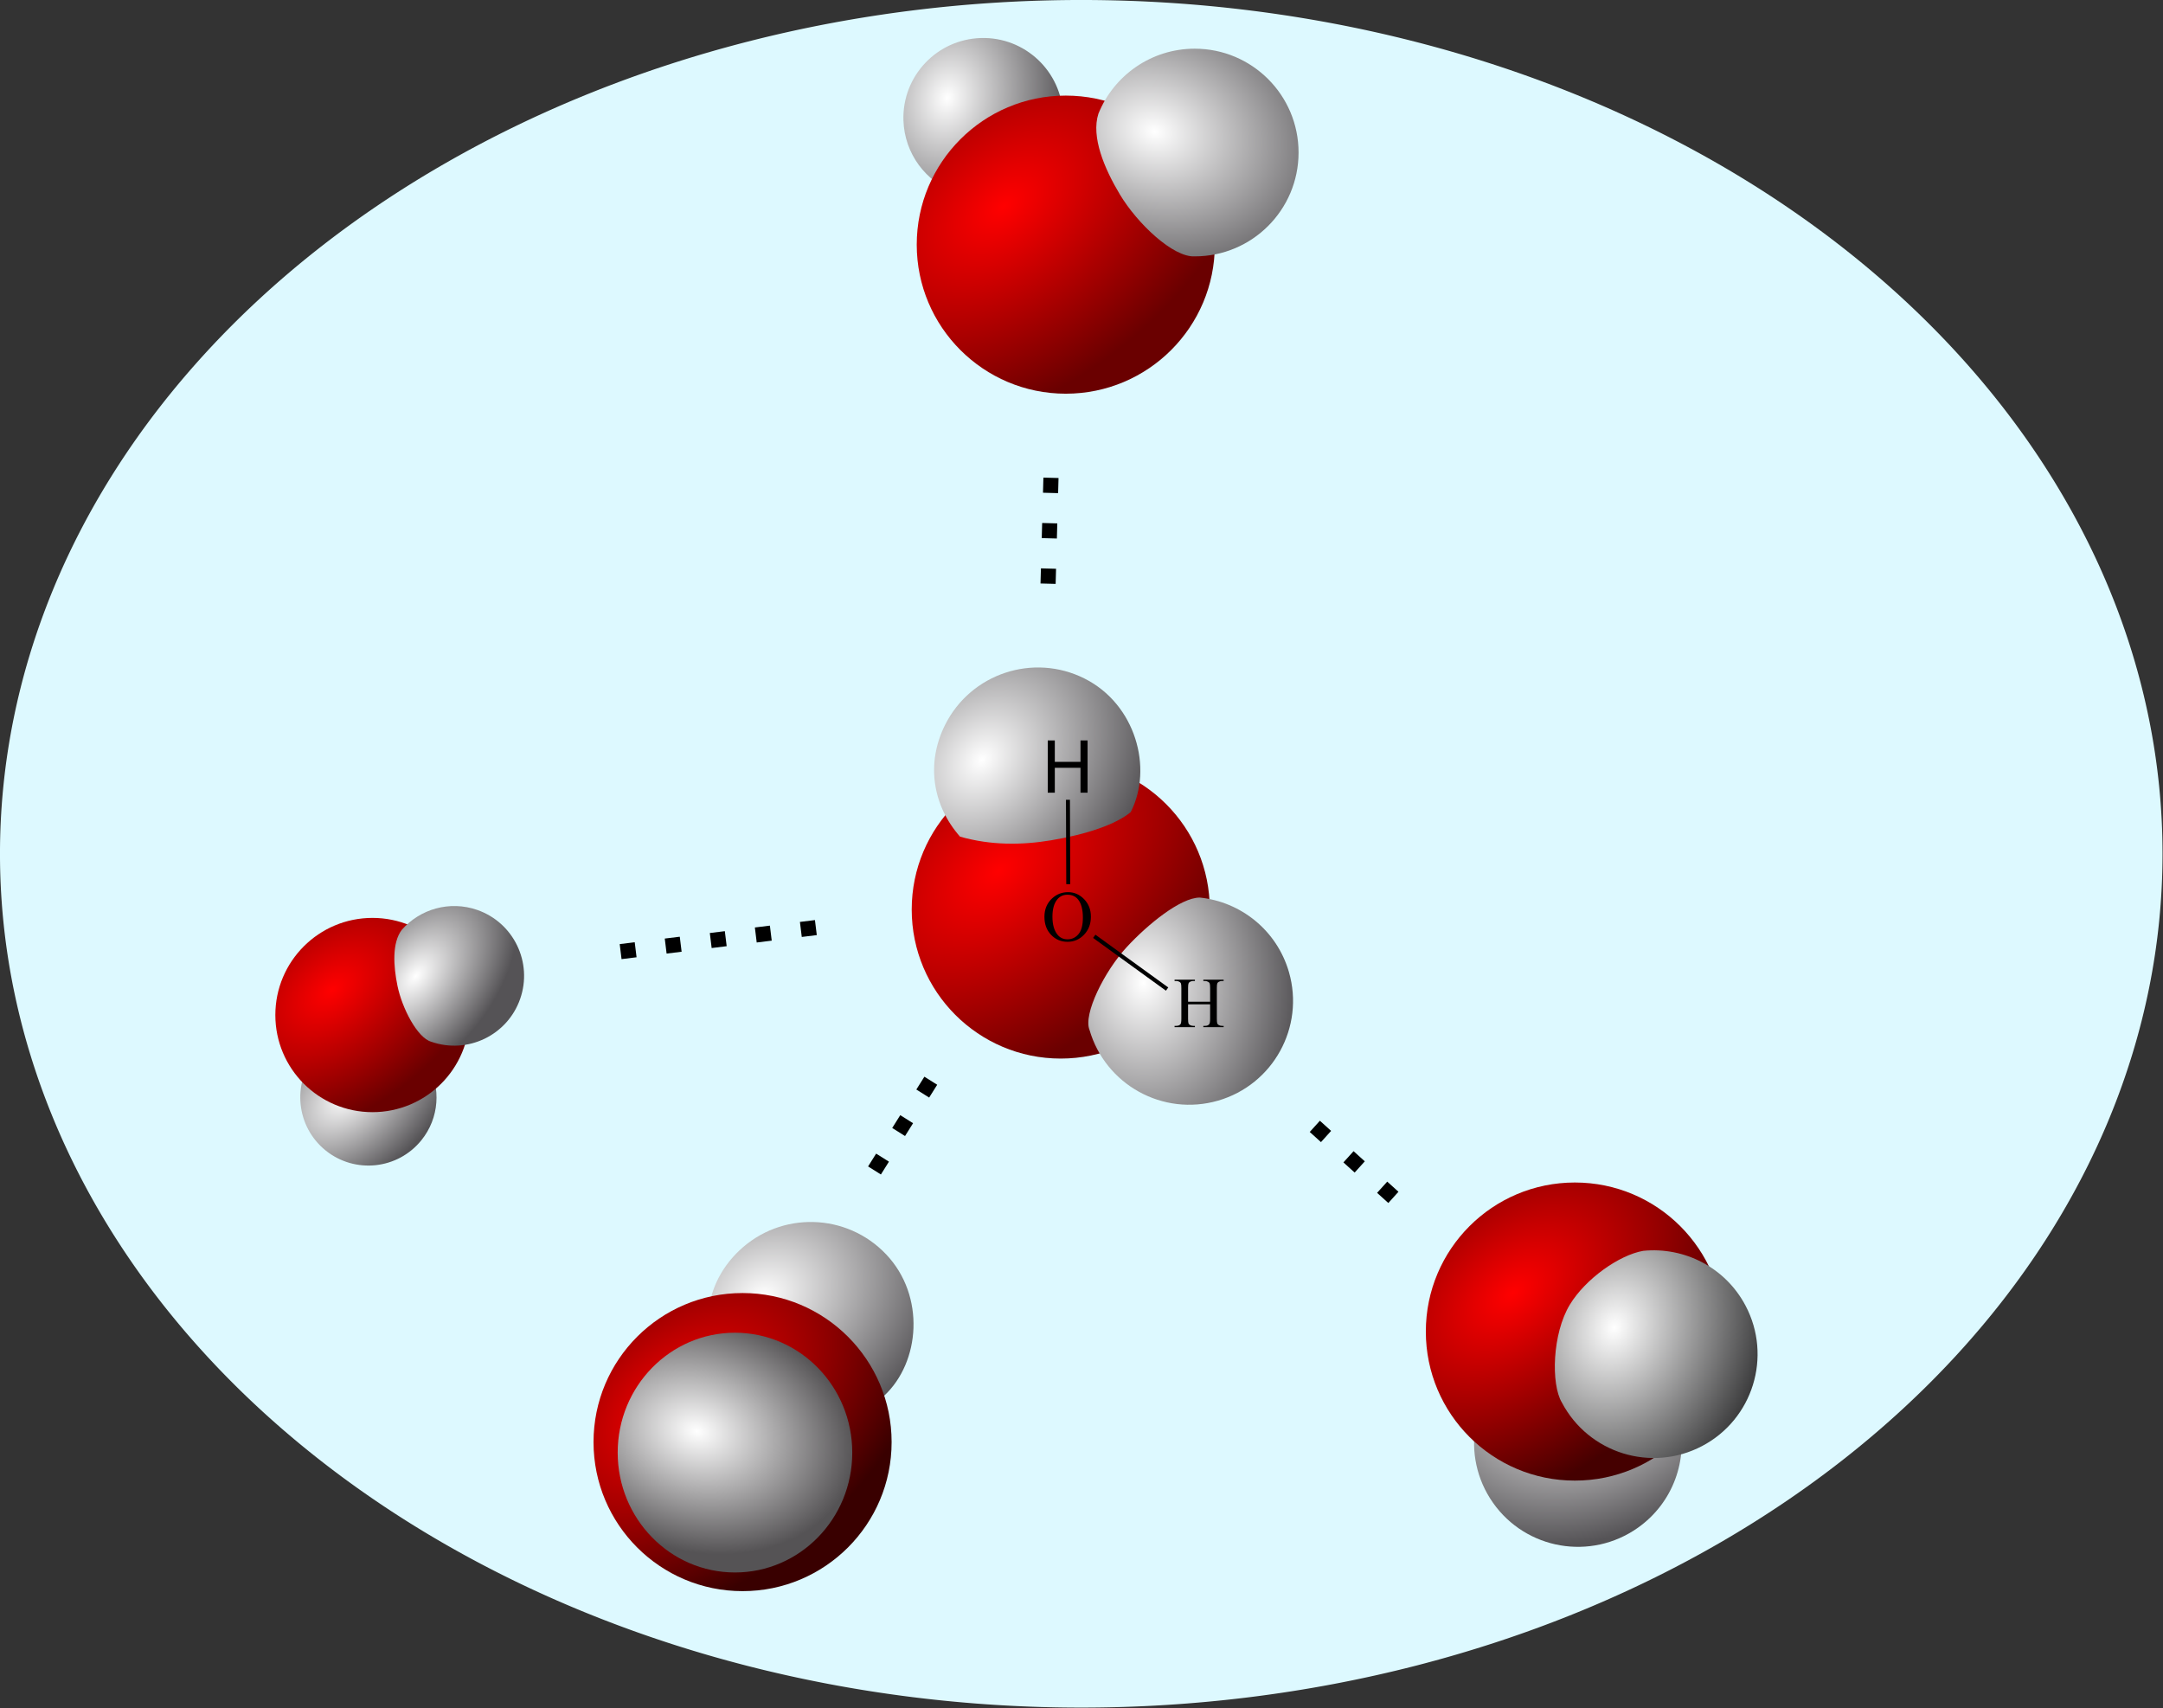 <?xml version="1.0" encoding="UTF-8" standalone="no"?>
<!-- Created with Inkscape (http://www.inkscape.org/) -->

<svg
   xmlns:dc="http://purl.org/dc/elements/1.1/"
   xmlns:cc="http://creativecommons.org/ns#"
   xmlns:rdf="http://www.w3.org/1999/02/22-rdf-syntax-ns#"
   xmlns:svg="http://www.w3.org/2000/svg"
   xmlns="http://www.w3.org/2000/svg"
   xmlns:xlink="http://www.w3.org/1999/xlink"
   xmlns:sodipodi="http://sodipodi.sourceforge.net/DTD/sodipodi-0.dtd"
   xmlns:inkscape="http://www.inkscape.org/namespaces/inkscape"
   version="1.1"
   width="543.186"
   height="428.936"
   id="svg2816"
   inkscape:version="0.48.3.1 r9886"
   sodipodi:docname="hydrogen-bonds.svg">
  <rect width="100%" height="100%" fill="#333333" stroke="none"/>
  <sodipodi:namedview
     pagecolor="#ffffff"
     bordercolor="#666666"
     borderopacity="1"
     objecttolerance="10"
     gridtolerance="10"
     guidetolerance="10"
     inkscape:pageopacity="0"
     inkscape:pageshadow="2"
     inkscape:window-width="1050"
     inkscape:window-height="714"
     id="namedview118"
     showgrid="false"
     inkscape:zoom="1.2332839"
     inkscape:cx="271.59303"
     inkscape:cy="214.46806"
     inkscape:window-x="312"
     inkscape:window-y="27"
     inkscape:window-maximized="0"
     inkscape:current-layer="svg2816"
     fit-margin-top="0"
     fit-margin-left="0"
     fit-margin-right="0"
     fit-margin-bottom="0" />
  <defs
     id="defs2820">
    <linearGradient
       id="linearGradient3718">
      <stop
         style="stop-color:#bcedfe;stop-opacity:1;"
         offset="0"
         id="stop3720" />
      <stop
         style="stop-color:#ffffff;stop-opacity:1;"
         offset="1"
         id="stop3722" />
    </linearGradient>
    <linearGradient
       id="linearGradient3710">
      <stop
         id="stop3712"
         offset="0"
         style="stop-color:#65ccff;stop-opacity:1;" />
      <stop
         id="stop3714"
         offset="1"
         style="stop-color:#000000;stop-opacity:0;" />
    </linearGradient>
    <inkscape:perspective
       sodipodi:type="inkscape:persp3d"
       inkscape:vp_x="0 : 198.5 : 1"
       inkscape:vp_y="0 : 1000 : 0"
       inkscape:vp_z="400 : 198.5 : 1"
       inkscape:persp3d-origin="200 : 132.33333 : 1"
       id="perspective122" />
    <linearGradient
       id="linearGradient4011">
      <stop
         id="stop4013"
         style="stop-color:#ffffff;stop-opacity:1"
         offset="0" />
      <stop
         id="stop4015"
         style="stop-color:#353536;stop-opacity:1"
         offset="1" />
    </linearGradient>
    <linearGradient
       id="linearGradient4005">
      <stop
         id="stop4007"
         style="stop-color:#ff0000;stop-opacity:1"
         offset="0" />
      <stop
         id="stop4009"
         style="stop-color:#450000;stop-opacity:1"
         offset="1" />
    </linearGradient>
    <linearGradient
       id="linearGradient3999">
      <stop
         id="stop4001"
         style="stop-color:#ff0000;stop-opacity:1"
         offset="0" />
      <stop
         id="stop4003"
         style="stop-color:#390000;stop-opacity:1"
         offset="1" />
    </linearGradient>
    <linearGradient
       id="linearGradient3991">
      <stop
         id="stop3993"
         style="stop-color:#ffffff;stop-opacity:1"
         offset="0" />
      <stop
         id="stop3995"
         style="stop-color:#555355;stop-opacity:1"
         offset="1" />
    </linearGradient>
    <linearGradient
       id="linearGradient3707">
      <stop
         id="stop3709"
         style="stop-color:#ffffff;stop-opacity:1"
         offset="0" />
      <stop
         id="stop3711"
         style="stop-color:#555356;stop-opacity:1"
         offset="1" />
    </linearGradient>
    <linearGradient
       id="linearGradient3602">
      <stop
         id="stop3604"
         style="stop-color:#ff0000;stop-opacity:1"
         offset="0" />
      <stop
         id="stop3606"
         style="stop-color:#6a0000;stop-opacity:1"
         offset="1" />
    </linearGradient>
    <radialGradient
       cx="21.487"
       cy="76.58"
       r="38.691"
       fx="21.487"
       fy="76.58"
       id="radialGradient3608"
       xlink:href="#linearGradient3602"
       gradientUnits="userSpaceOnUse"
       gradientTransform="matrix(0.725,0.947,-1.512,1.157,352.284,-57.203)" />
    <linearGradient
       id="linearGradient3602-7">
      <stop
         id="stop3604-4"
         style="stop-color:#ff0000;stop-opacity:1"
         offset="0" />
      <stop
         id="stop3606-0"
         style="stop-color:#6a0000;stop-opacity:1"
         offset="1" />
    </linearGradient>
    <radialGradient
       cx="21.487"
       cy="76.58"
       r="38.691"
       fx="21.487"
       fy="76.58"
       id="radialGradient3627"
       xlink:href="#linearGradient3602-7"
       gradientUnits="userSpaceOnUse"
       gradientTransform="matrix(0.725,0.947,-1.512,1.157,351.022,109.755)" />
    <radialGradient
       cx="21.487"
       cy="76.58"
       r="38.691"
       fx="21.487"
       fy="76.58"
       id="radialGradient3627-5"
       xlink:href="#linearGradient4005"
       gradientUnits="userSpaceOnUse"
       gradientTransform="matrix(0.725,0.947,-1.512,1.157,480.131,215.734)" />
    <radialGradient
       cx="21.487"
       cy="76.58"
       r="38.691"
       fx="21.487"
       fy="76.58"
       id="radialGradient3627-2"
       xlink:href="#linearGradient3999"
       gradientUnits="userSpaceOnUse"
       gradientTransform="matrix(0.725,0.947,-1.512,1.157,271.117,243.49)" />
    <linearGradient
       id="linearGradient3602-2">
      <stop
         id="stop3604-3"
         style="stop-color:#ff0000;stop-opacity:1"
         offset="0" />
      <stop
         id="stop3606-2"
         style="stop-color:#6a0000;stop-opacity:1"
         offset="1" />
    </linearGradient>
    <radialGradient
       cx="21.487"
       cy="76.58"
       r="38.691"
       fx="21.487"
       fy="76.58"
       id="radialGradient3627-21"
       xlink:href="#linearGradient3602-2"
       gradientUnits="userSpaceOnUse"
       gradientTransform="matrix(0.472,0.617,-0.985,0.754,148.695,177.573)" />
    <radialGradient
       cx="-328.871"
       cy="138.782"
       r="26.074"
       fx="-328.871"
       fy="138.782"
       id="radialGradient3721"
       xlink:href="#linearGradient3707"
       gradientUnits="userSpaceOnUse"
       gradientTransform="matrix(1.848,0.495,-0.387,1.446,951.414,-4.846)" />
    <linearGradient
       id="linearGradient3707-5">
      <stop
         id="stop3709-7"
         style="stop-color:#ffffff;stop-opacity:1"
         offset="0" />
      <stop
         id="stop3711-6"
         style="stop-color:#555356;stop-opacity:1"
         offset="1" />
    </linearGradient>
    <radialGradient
       cx="-321.1"
       cy="131.558"
       r="26.074"
       fx="-321.1"
       fy="131.558"
       id="radialGradient3740"
       xlink:href="#linearGradient3707-5"
       gradientUnits="userSpaceOnUse"
       gradientTransform="matrix(0.338,-1.432,1.121,0.265,198.96,-470.115)" />
    <linearGradient
       id="linearGradient3707-2">
      <stop
         id="stop3709-79"
         style="stop-color:#ffffff;stop-opacity:1"
         offset="0" />
      <stop
         id="stop3711-5"
         style="stop-color:#555356;stop-opacity:1"
         offset="1" />
    </linearGradient>
    <radialGradient
       cx="-325.511"
       cy="148.005"
       r="26.074"
       fx="-325.511"
       fy="148.005"
       id="radialGradient3778"
       xlink:href="#linearGradient3707-2"
       gradientUnits="userSpaceOnUse"
       gradientTransform="matrix(0.038,1.913,-1.497,0.03,521.089,865.079)" />
    <linearGradient
       id="linearGradient3707-1">
      <stop
         id="stop3709-2"
         style="stop-color:#ffffff;stop-opacity:1"
         offset="0" />
      <stop
         id="stop3711-3"
         style="stop-color:#555356;stop-opacity:1"
         offset="1" />
    </linearGradient>
    <radialGradient
       cx="-326.836"
       cy="132.158"
       r="26.074"
       fx="-326.836"
       fy="132.158"
       id="radialGradient3816"
       xlink:href="#linearGradient3707-1"
       gradientUnits="userSpaceOnUse"
       gradientTransform="matrix(1.271,-1.43,1.119,0.994,514.103,-407.914)" />
    <radialGradient
       cx="-327.548"
       cy="145.683"
       r="26.074"
       fx="-327.548"
       fy="145.683"
       id="radialGradient3854"
       xlink:href="#linearGradient4011"
       gradientUnits="userSpaceOnUse"
       gradientTransform="matrix(-0.578,1.729,-1.42,-0.475,422.929,968.942)" />
    <linearGradient
       id="linearGradient3707-11-2">
      <stop
         id="stop3709-3-7"
         style="stop-color:#ffffff;stop-opacity:1"
         offset="0" />
      <stop
         id="stop3711-8-7"
         style="stop-color:#555356;stop-opacity:1"
         offset="1" />
    </linearGradient>
    <radialGradient
       cx="-325.753"
       cy="149.521"
       r="26.074"
       fx="-325.753"
       fy="149.521"
       id="radialGradient3892"
       xlink:href="#linearGradient3707-11-2"
       gradientUnits="userSpaceOnUse"
       gradientTransform="matrix(-1.795,0.661,-0.518,-1.405,-111.105,773.149)" />
    <linearGradient
       id="linearGradient3707-1-1">
      <stop
         id="stop3709-2-9"
         style="stop-color:#ffffff;stop-opacity:1"
         offset="0" />
      <stop
         id="stop3711-3-8"
         style="stop-color:#555356;stop-opacity:1"
         offset="1" />
    </linearGradient>
    <radialGradient
       cx="-326.836"
       cy="132.158"
       r="26.074"
       fx="-326.836"
       fy="132.158"
       id="radialGradient3930"
       xlink:href="#linearGradient3707-1-1"
       gradientUnits="userSpaceOnUse"
       gradientTransform="matrix(1.681,-0.913,0.715,1.316,646.512,-146.661)" />
    <radialGradient
       cx="-262.874"
       cy="362.666"
       r="14.299"
       fx="-262.874"
       fy="362.666"
       id="radialGradient3997"
       xlink:href="#linearGradient3991"
       gradientUnits="userSpaceOnUse"
       gradientTransform="matrix(2.73,0.719,-0.536,2.036,1087.065,-189.941)" />
    <linearGradient
       id="linearGradient3707-5-2">
      <stop
         id="stop3709-7-4"
         style="stop-color:#ffffff;stop-opacity:1"
         offset="0" />
      <stop
         id="stop3711-6-8"
         style="stop-color:#555356;stop-opacity:1"
         offset="1" />
    </linearGradient>
    <radialGradient
       cx="-319.789"
       cy="143.931"
       r="26.074"
       fx="-319.789"
       fy="143.931"
       id="radialGradient4034"
       xlink:href="#linearGradient3707-5-2"
       gradientUnits="userSpaceOnUse"
       gradientTransform="matrix(-0.943,0.828,-0.521,-0.594,-139.55,625.397)" />
    <linearGradient
       id="linearGradient3707-5-0">
      <stop
         id="stop3709-7-9"
         style="stop-color:#ffffff;stop-opacity:1"
         offset="0" />
      <stop
         id="stop3711-6-0"
         style="stop-color:#555356;stop-opacity:1"
         offset="1" />
    </linearGradient>
    <radialGradient
       cx="-329.385"
       cy="145.778"
       r="26.074"
       fx="-329.385"
       fy="145.778"
       id="radialGradient4072"
       xlink:href="#linearGradient3707-5-0"
       gradientUnits="userSpaceOnUse"
       gradientTransform="matrix(0.59,0.474,-0.778,0.969,412.179,260.004)" />
  </defs>
  <path
     sodipodi:type="arc"
     style="fill:#ddf9ff;fill-opacity:1;stroke:none"
     id="path3700"
     sodipodi:cx="292.24252"
     sodipodi:cy="227.88983"
     sodipodi:rx="279.64587"
     sodipodi:ry="216.34764"
     d="m 571.888,227.89 a 279.646,216.348 0 1 1 -559.292,0 279.646,216.348 0 1 1 559.292,0 z"
     transform="matrix(0.971,0,0,0.991,-12.234,-11.442)" />
  <path
     d="m 246.327,9.549 c 11.069,-0.327 20.307,8.381 20.634,19.45 0.35,4.16 -5.997,11.261 -11.503,14.789 -4.909,3.147 -10.972,5.93 -15.492,4.615 -7.44,-2.752 -12.841,-9.804 -13.09,-18.22 -0.327,-11.069 8.381,-20.307 19.45,-20.634 z"
     id="path3705-1"
     style="fill:url(#radialGradient3740);fill-opacity:1;fill-rule:nonzero;stroke:none"
     inkscape:connector-curvature="0" />
  <path
     d="m 305.075,61.434 c 0,20.671 -16.758,37.429 -37.429,37.429 -20.671,0 -37.429,-16.758 -37.429,-37.429 0,-20.671 16.758,-37.429 37.429,-37.429 20.671,0 37.429,16.758 37.429,37.429 z"
     id="path2828"
     style="fill:url(#radialGradient3608);fill-opacity:1;fill-rule:nonzero;stroke:none"
     inkscape:connector-curvature="0" />
  <path
     d="m 303.813,228.392 c 0,20.671 -16.758,37.429 -37.429,37.429 -20.671,0 -37.429,-16.758 -37.429,-37.429 0,-20.671 16.758,-37.429 37.429,-37.429 20.671,0 37.429,16.758 37.429,37.429 z"
     id="path2828-9"
     style="fill:url(#radialGradient3627);fill-opacity:1;fill-rule:nonzero;stroke:none"
     inkscape:connector-curvature="0" />
  <path
     d="m 374.949,377.387 c -8.302,-11.766 -5.494,-28.035 6.272,-36.337 4.259,-3.366 16.869,-4.628 24.648,-1.192 6.937,3.063 13.954,10.684 15.773,16.527 2.358,10.043 -1.41,20.962 -10.356,27.274 -11.766,8.302 -28.035,5.494 -36.337,-6.272 z"
     id="path3705-7-9"
     style="fill:url(#radialGradient3892);fill-opacity:1;fill-rule:nonzero;stroke:none"
     inkscape:connector-curvature="0" />
  <path
     d="m 432.922,334.371 c 0,20.671 -16.758,37.429 -37.429,37.429 -20.671,0 -37.429,-16.758 -37.429,-37.429 0,-20.671 16.758,-37.429 37.429,-37.429 20.671,0 37.429,16.758 37.429,37.429 z"
     id="path2828-5"
     style="fill:url(#radialGradient3627-5);fill-opacity:1;fill-rule:nonzero;stroke:none"
     inkscape:connector-curvature="0" />
  <path
     d="m 222.534,314.987 c 9.91,10.448 8.541,27.061 -0.472,35.477 -4.471,1.664 -12.329,1.513 -21.203,-0.118 -7.458,-1.371 -14.699,-3.954 -21.22,-8.642 -3.78,-9.599 -1.91,-20.155 6.034,-27.691 10.448,-9.91 26.951,-9.475 36.862,0.973 z"
     id="path3705-3-6"
     style="fill:url(#radialGradient3930);fill-opacity:1;fill-rule:nonzero;stroke:none"
     inkscape:connector-curvature="0" />
  <path
     d="m 223.908,362.127 c 0,20.671 -16.758,37.429 -37.429,37.429 -20.671,0 -37.429,-16.758 -37.429,-37.429 0,-20.671 16.758,-37.429 37.429,-37.429 20.671,0 37.429,16.758 37.429,37.429 z"
     id="path2828-7"
     style="fill:url(#radialGradient3627-2);fill-opacity:1;fill-rule:nonzero;stroke:none"
     inkscape:connector-curvature="0" />
  <path
     d="m 81.782,288.9 c -7.357,-5.928 -8.515,-16.697 -2.587,-24.054 2.081,-2.891 10.134,-3.973 15.66,-3.207 4.928,0.683 10.402,2.242 12.602,5.602 3.296,5.911 2.886,13.478 -1.622,19.072 -5.928,7.357 -16.697,8.515 -24.054,2.587 z"
     id="path3705-1-6"
     style="fill:url(#radialGradient4034);fill-opacity:1;fill-rule:nonzero;stroke:none"
     inkscape:connector-curvature="0" />
  <path
     d="m 117.929,254.887 c 0,13.471 -10.921,24.392 -24.392,24.392 -13.471,0 -24.392,-10.921 -24.392,-24.392 0,-13.471 10.921,-24.392 24.392,-24.392 13.471,0 24.392,10.921 24.392,24.392 z"
     id="path2828-6"
     style="fill:url(#radialGradient3627-21);fill-opacity:1;fill-rule:nonzero;stroke:none"
     inkscape:connector-curvature="0" />
  <path
     d="m 326.102,38.303 c 0,14.4 -11.674,26.074 -26.074,26.074 -5.421,0.295 -14.407,-8.228 -18.782,-15.52 -3.902,-6.502 -7.286,-14.49 -5.404,-20.314 3.863,-9.565 13.237,-16.315 24.186,-16.315 14.4,0 26.074,11.674 26.074,26.074 z"
     id="path3705"
     style="fill:url(#radialGradient3721);fill-opacity:1;fill-rule:nonzero;stroke:none"
     inkscape:connector-curvature="0" />
  <path
     d="m 305.883,276.383 c -13.833,4.001 -28.291,-3.969 -32.293,-17.802 -1.579,-3.864 3.69,-14.654 9.479,-20.883 5.162,-5.555 13.367,-12.287 18.223,-12.308 10.262,1.053 19.35,8.182 22.393,18.7 4.001,13.833 -3.969,28.291 -17.802,32.293 z"
     id="path3705-4"
     style="fill:url(#radialGradient3778);fill-opacity:1;fill-rule:nonzero;stroke:none"
     inkscape:connector-curvature="0" />
  <path
     d="m 272.345,170.385 c 12.872,6.456 17.233,22.545 11.618,33.524 -3.638,3.085 -11.08,5.615 -19.98,7.098 -7.48,1.247 -15.167,1.279 -22.894,-0.912 -6.818,-7.742 -8.649,-18.305 -3.741,-28.092 6.456,-12.872 22.124,-18.074 34.996,-11.618 z"
     id="path3705-3"
     style="fill:url(#radialGradient3816);fill-opacity:1;fill-rule:nonzero;stroke:none"
     inkscape:connector-curvature="0" />
  <path
     d="m 427.455,363.113 c -12.739,6.714 -28.509,1.83 -35.224,-10.909 -2.788,-4.658 -2.412,-17.325 1.998,-24.595 3.933,-6.483 12.395,-12.458 18.425,-13.509 10.263,-1.042 20.604,4.103 25.71,13.79 6.714,12.739 1.83,28.509 -10.909,35.224 z"
     id="path3705-7"
     style="fill:url(#radialGradient3854);fill-opacity:1;fill-rule:nonzero;stroke:none"
     inkscape:connector-curvature="0" />
  <path
     d="m 214.025,364.763 c 0,16.625 -13.187,30.103 -29.453,30.103 -16.267,0 -29.453,-13.478 -29.453,-30.103 0,-16.625 13.187,-30.103 29.453,-30.103 16.267,0 29.453,13.478 29.453,30.103 z"
     id="path3989"
     style="fill:url(#radialGradient3997);fill-opacity:1;fill-rule:nonzero;stroke:none"
     inkscape:connector-curvature="0" />
  <path
     d="m 130.622,250.846 c -3.201,9.136 -13.202,13.947 -22.338,10.745 -3.504,-1.018 -7.311,-8.423 -8.466,-14.021 -1.03,-4.992 -1.401,-10.812 1.088,-14.089 4.577,-5.21 12.024,-7.408 18.971,-4.974 9.136,3.201 13.947,13.202 10.745,22.338 z"
     id="path3705-1-0"
     style="fill:url(#radialGradient4072);fill-opacity:1;fill-rule:nonzero;stroke:none"
     inkscape:connector-curvature="0" />
  <path
     d="m 155.855,238.961 51.186,-6.296"
     id="path4195"
     style="fill:none;stroke:#000000;stroke-width:3.8;stroke-linecap:butt;stroke-linejoin:miter;stroke-miterlimit:4;stroke-opacity:1;stroke-dasharray:3.8, 7.6;stroke-dashoffset:0"
     inkscape:connector-curvature="0" />
  <path
     d="m 263.199,146.574 0.868,-31.826"
     id="path4195-1"
     style="fill:none;stroke:#000000;stroke-width:3.8;stroke-linecap:butt;stroke-linejoin:miter;stroke-miterlimit:4;stroke-opacity:1;stroke-dasharray:3.8, 7.6;stroke-dashoffset:0"
     inkscape:connector-curvature="0" />
  <path
     d="m 219.608,293.916 14.647,-23.344"
     id="path4195-5"
     style="fill:none;stroke:#000000;stroke-width:3.8;stroke-linecap:butt;stroke-linejoin:miter;stroke-miterlimit:4;stroke-opacity:1;stroke-dasharray:3.8, 7.6;stroke-dashoffset:0"
     inkscape:connector-curvature="0" />
  <path
     d="m 330.185,282.841 20.719,18.726"
     id="path4195-8"
     style="fill:none;stroke:#000000;stroke-width:3.8;stroke-linecap:butt;stroke-linejoin:miter;stroke-miterlimit:4;stroke-opacity:1;stroke-dasharray:3.8, 7.6;stroke-dashoffset:0"
     inkscape:connector-curvature="0" />
  <g
     transform="translate(452.267,1.295)"
     id="text4327"
     style="font-size:18px;font-style:normal;font-variant:normal;font-weight:normal;font-stretch:normal;fill:#000000;fill-opacity:1;stroke:none;font-family:DejaVu Sans;-inkscape-font-specification:DejaVu Sans">
    <path
       d="m -189.148,184.637 1.775,0 0,5.379 6.451,0 0,-5.379 1.775,0 0,13.122 -1.775,0 0,-6.249 -6.451,0 0,6.249 -1.775,0 z"
       id="path4343"
       inkscape:connector-curvature="0" />
  </g>
  <g
     transform="translate(452.267,1.295)"
     id="text4331"
     style="font-size:18px;font-style:normal;font-weight:normal;fill:#000000;fill-opacity:1;stroke:none;font-family:Times New Roman;-inkscape-font-specification:Times New Roman">
    <path
       d="m -184.034,222.741 c 1.547,2e-5 2.887,0.587 4.021,1.762 1.134,1.175 1.701,2.641 1.701,4.399 -10e-6,1.811 -0.571,3.313 -1.714,4.509 -1.143,1.195 -2.525,1.793 -4.148,1.793 -1.641,0 -3.019,-0.583 -4.135,-1.749 -1.116,-1.166 -1.674,-2.675 -1.674,-4.526 0,-1.893 0.645,-3.437 1.934,-4.632 1.119,-1.037 2.458,-1.556 4.017,-1.556 z m -0.167,0.642 c -1.066,1e-5 -1.922,0.396 -2.566,1.187 -0.803,0.984 -1.204,2.426 -1.204,4.324 0,1.945 0.416,3.442 1.248,4.491 0.639,0.797 1.482,1.195 2.531,1.195 1.119,0 2.043,-0.437 2.773,-1.31 0.729,-0.873 1.094,-2.25 1.094,-4.131 -1e-5,-2.039 -0.401,-3.56 -1.204,-4.562 -0.645,-0.797 -1.535,-1.195 -2.672,-1.195 z"
       id="path4340"
       inkscape:connector-curvature="0" />
  </g>
  <g
     transform="translate(452.267,1.295)"
     id="text4335"
     style="font-size:18px;font-style:normal;font-weight:normal;fill:#000000;fill-opacity:1;stroke:none;font-family:Times New Roman;-inkscape-font-specification:Times New Roman">
    <path
       d="m -153.908,250.25 5.537,0 0,-3.41 c -1e-5,-0.609 -0.038,-1.011 -0.114,-1.204 -0.059,-0.146 -0.182,-0.272 -0.369,-0.378 -0.252,-0.141 -0.519,-0.211 -0.8,-0.211 l -0.422,0 0,-0.325 5.098,0 0,0.325 -0.422,0 c -0.281,1e-5 -0.548,0.067 -0.8,0.202 -0.188,0.094 -0.315,0.236 -0.382,0.426 -0.067,0.19 -0.101,0.579 -0.101,1.165 l 0,7.69 c -1e-5,0.604 0.038,1.002 0.114,1.195 0.059,0.146 0.179,0.272 0.36,0.378 0.258,0.141 0.527,0.211 0.809,0.211 l 0.422,0 0,0.325 -5.098,0 0,-0.325 0.422,0 c 0.486,0 0.841,-0.144 1.063,-0.431 0.146,-0.188 0.22,-0.639 0.22,-1.354 l 0,-3.63 -5.537,0 0,3.63 c 0,0.604 0.038,1.002 0.114,1.195 0.059,0.146 0.182,0.272 0.369,0.378 0.252,0.141 0.519,0.211 0.8,0.211 l 0.431,0 0,0.325 -5.106,0 0,-0.325 0.422,0 c 0.492,0 0.85,-0.144 1.072,-0.431 0.141,-0.188 0.211,-0.639 0.211,-1.354 l 0,-7.69 c 0,-0.609 -0.038,-1.011 -0.114,-1.204 -0.059,-0.146 -0.179,-0.272 -0.36,-0.378 -0.258,-0.141 -0.527,-0.211 -0.809,-0.211 l -0.422,0 0,-0.325 5.106,0 0,0.325 -0.431,0 c -0.281,1e-5 -0.548,0.067 -0.8,0.202 -0.182,0.094 -0.308,0.236 -0.378,0.426 -0.07,0.19 -0.105,0.579 -0.105,1.165 z"
       id="path4346"
       inkscape:connector-curvature="0" />
  </g>
  <path
     d="m 268.193,200.838 0.074,21.188"
     id="path4348"
     style="fill:none;stroke:#000000;stroke-width:1px;stroke-linecap:butt;stroke-linejoin:miter;stroke-opacity:1"
     inkscape:connector-curvature="0" />
  <path
     d="m 274.795,235.121 18.294,13.247"
     id="path4350"
     style="fill:none;stroke:#000000;stroke-width:1px;stroke-linecap:butt;stroke-linejoin:miter;stroke-opacity:1"
     inkscape:connector-curvature="0" />
</svg>
